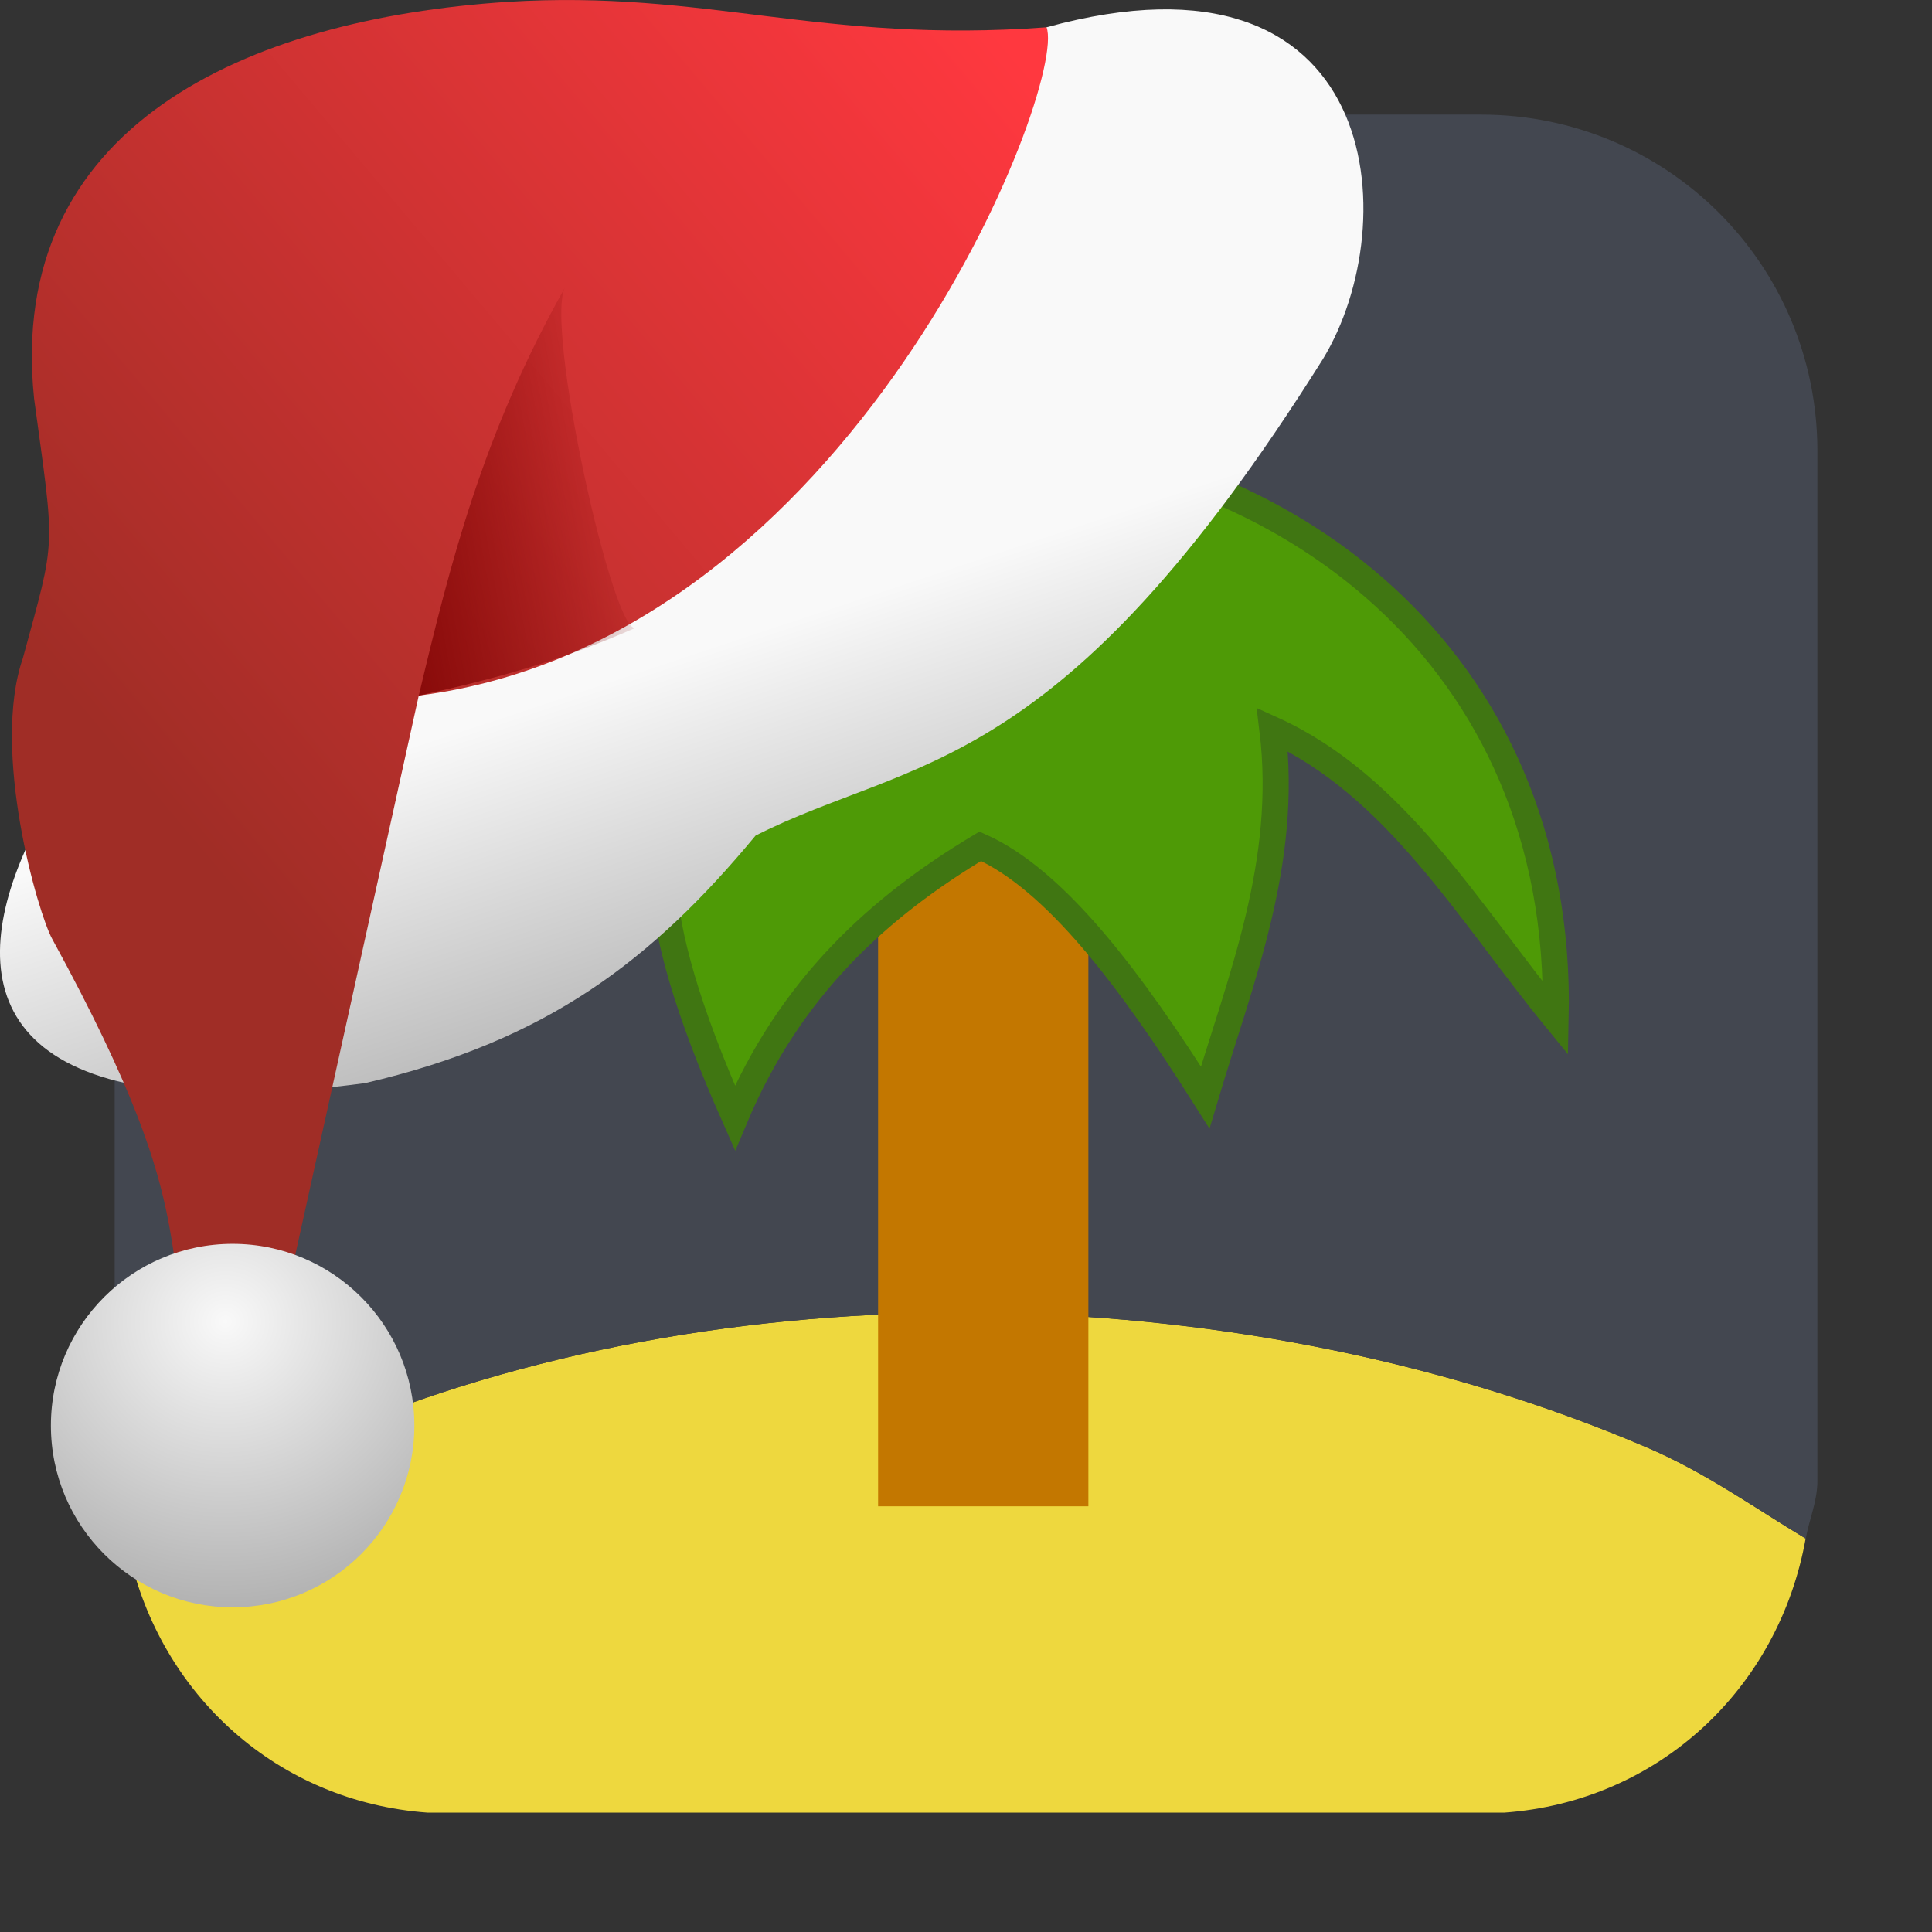 <svg height="32" width="32" xmlns="http://www.w3.org/2000/svg" xmlns:xlink="http://www.w3.org/1999/xlink"><rect width="100%" height="100%" fill="#333333" stroke="none"/><linearGradient id="a" gradientUnits="userSpaceOnUse" x1="-188.02" x2="-190.66" xlink:href="#b" y1="-134.18" y2="-126.24"/><linearGradient id="b"><stop offset="0" stop-color="#f9f9f9"/><stop offset="1" stop-color="#999"/></linearGradient><linearGradient id="c" gradientUnits="userSpaceOnUse" x1="-189.8" x2="-175.35" y1="-142.57" y2="-130.4"><stop offset="0" stop-color="#ff383f"/><stop offset="1" stop-color="#a02d26"/></linearGradient><linearGradient id="d" gradientUnits="userSpaceOnUse" x1="-178.12" x2="-183.59" y1="-134.12" y2="-135.1"><stop offset="0" stop-color="#7c0000"/><stop offset="1" stop-color="#7c0000" stop-opacity="0"/></linearGradient><radialGradient id="e" cx="-176.59" cy="-120.91" gradientTransform="matrix(2.211 .057 -.055 2.125 207.3 145.17)" gradientUnits="userSpaceOnUse" r="3.01" xlink:href="#b"/><path d="m29.908 25.484c-.859-.517-1.66-1.093-2.613-1.502-1.628-.699-3.375-1.239-5.186-1.613s-3.685-.584-5.561-.621c-1.876-.037-3.755.099-5.578.414-1.823.315-3.59.81-5.244 1.49-1.302.536-2.46 1.281-3.592 2.051.523 2.371 2.463 4.141 4.949 4.32h17.832c2.562-.185 4.549-2.06 4.992-4.539z" fill="#eed83e" fill-rule="evenodd"/><path d="m7.473 1.898c-3.089 0-5.574 2.486-5.574 5.574v17.055c0 .418.15.785.236 1.176 1.132-.77 2.289-1.515 3.592-2.051 1.654-.68 3.421-1.175 5.244-1.49 1.823-.315 3.702-.451 5.578-.414 1.876.037 3.75.246 5.561.621s3.558.915 5.186 1.613c.953.409 1.755.985 2.613 1.502.058-.323.193-.617.193-.957v-17.055c0-3.089-2.486-5.574-5.574-5.574z" fill="#434750" fill-rule="evenodd"/><g transform="translate(-.043 -.059)"><path d="m14.587 10.931h3.483v14.077h-3.483z" fill="#c37700"/><path d="m6.315 16.495c.683-12.901 19.765-11.665 19.495.435-1.443-1.766-2.65-3.862-4.692-4.789.27 2.215-.526 4.125-1.113 6.095-1.242-1.963-2.483-3.606-3.725-4.16-1.682 1.008-3.152 2.335-4.064 4.499-1.635-3.685-1.2-4.626-1.016-6.192-1.92.894-3.61 2.187-4.886 4.112z" fill="#4e9a06" stroke="#407612" stroke-width=".432"/></g><g transform="matrix(-1 0 0 1 -172.757 143.722)"><path d="m-190.09-143.27c-5.577-1.531-5.951 3.24-4.58 5.493 4.381 6.983 6.796 6.577 9.398 7.895 1.712 2.064 3.451 3.4 6.469 4.1 11.69 1.559 3.242-8.417.92-8.649-5.065.012-7.547-6.123-12.206-8.838" fill="url(#a)"/><path d="m-190.09-143.27c3.76.276 5.616-.626 8.93-.421 4.319.283 8.307 2.053 7.838 6.574-.347 2.567-.37 2.25.186 4.296.532 1.535-.252 4.232-.487 4.654-2.715 4.963-1.536 4.965-2.656 7.742l-.906-.418-2.508-11.358c-7.177-.909-10.754-10.11-10.398-11.07" fill="url(#c)"/><path d="m-183.3-133.33c.362.274 1.553-5.105 1.172-5.653 1.379 2.44 1.919 4.616 2.435 6.783-1.276-.283-2.289-.554-3.607-1.13" fill="url(#d)"/><circle cx="-176.61" cy="-120.11" fill="url(#e)" r="3.01"/></g></svg>